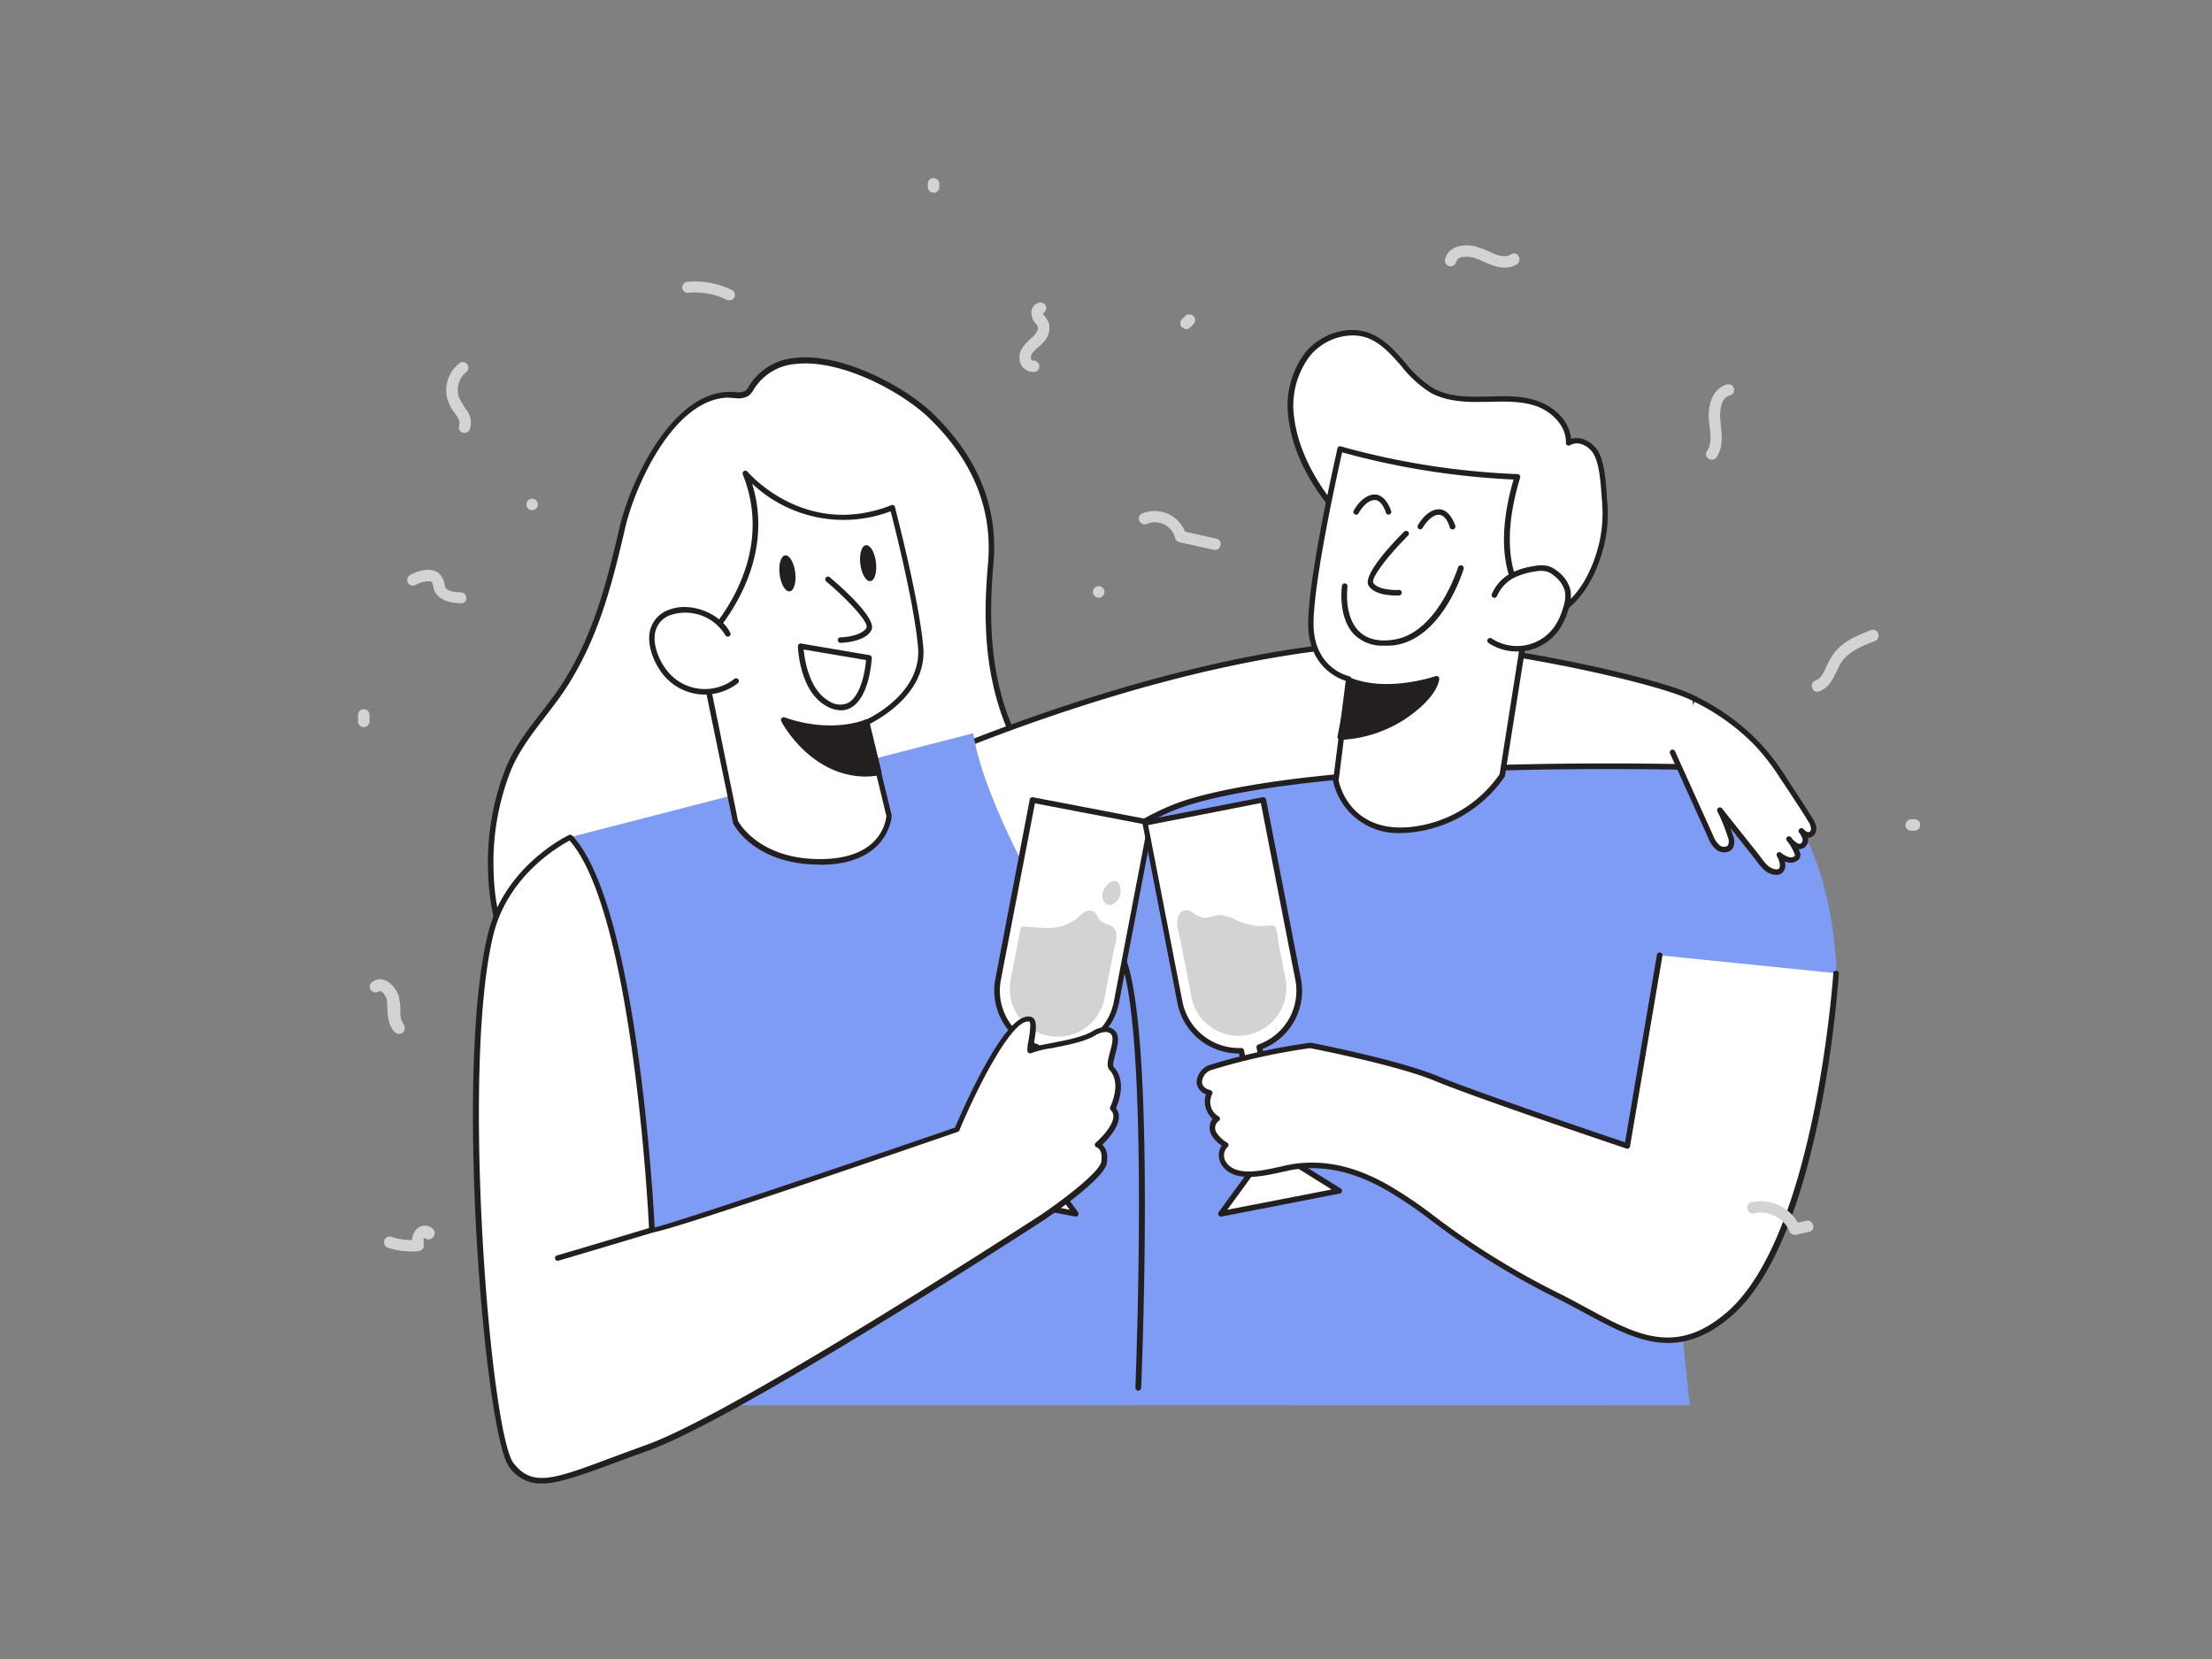 <svg xmlns="http://www.w3.org/2000/svg" viewBox="0 0 400 300"><rect x="0" y="0" width="400" height="300" fill="#808080" stroke="none"/><g id="_268_party_flatline" data-name="#268_party_flatline"><path d="M305.56,254.12l-6.12-59L332.08,176s0-31.59-19.76-37.65c-14.62-4.49-44.16-5.11-44.16-5.11-16.44-2.55-78.3,2.4-81.43,11.37-2.92,8.41,10.17,98.18,11.84,109.49Z" fill="#7f9cf5"/><path d="M205.79,251.46h0a.5.5,0,0,1-.47-.52c0-.66,2.7-65.86-3-78a.5.5,0,1,1,.91-.43c5.84,12.33,3.24,75.74,3.13,78.43A.51.51,0,0,1,205.79,251.46Z" fill="#231f20"/><path d="M168.29,75.17C161.93,69,142.86,59.27,136,70a3.81,3.81,0,0,1-1,1.21,4,4,0,0,1-2.47.26c-10.5-.72-18.08,15.72-20,23.92-2.34,10.08-4.63,19.22-10.18,28.1-3.33,5.34-8.28,10.07-10.6,16a45.93,45.93,0,0,0-3,18.13,40.65,40.65,0,0,0,3.21,15c4.41,9.83,13.89,16.8,24.19,20s21.38,2.92,32,1.32c10.1-1.52,20.25-4.35,28.53-10.33S191.15,168,191,157.8c-.13-10.05-5.81-18.82-9.18-28s-3.56-18.37-2.7-27.82C180.09,91.46,175.86,82.46,168.29,75.17Z" fill="#fff"/><path d="M133.88,195.54A60.2,60.2,0,0,1,116,193c-11.37-3.5-20.29-10.89-24.49-20.25a40.86,40.86,0,0,1-3.25-15.2,46.36,46.36,0,0,1,3.07-18.33c1.48-3.8,4-7.13,6.52-10.35,1.42-1.85,2.9-3.77,4.12-5.72,5.35-8.57,7.65-17.36,10.11-27.95,1.84-7.93,9.6-25,20.51-24.31l.34,0a2.94,2.94,0,0,0,1.81-.2,2.9,2.9,0,0,0,.69-.86l.13-.2a10.7,10.7,0,0,1,8.17-4.9c8.46-1,19.9,5.18,24.91,10h0c8.22,7.92,11.93,17.08,11,27.24-1,11.28-.19,19.79,2.68,27.6,1,2.63,2.15,5.28,3.29,7.85,2.86,6.41,5.82,13.05,5.92,20.29.12,9.59-5.44,19.62-14.52,26.18-7.26,5.24-16.39,8.55-28.75,10.41A96.66,96.66,0,0,1,133.88,195.54Zm-2-123.64c-10,0-17.09,16-18.83,23.57-2.48,10.68-4.81,19.54-10.24,28.25-1.24,2-2.73,3.93-4.17,5.8-2.43,3.16-4.95,6.44-6.38,10.11a45.24,45.24,0,0,0-3,17.92,39.91,39.91,0,0,0,3.17,14.83c4,9,12.94,16.34,23.88,19.71,8.94,2.76,19.35,3.19,31.82,1.31,12.19-1.84,21.18-5.09,28.31-10.24,8.82-6.37,14.22-16.09,14.1-25.36-.09-7-3-13.57-5.83-19.89-1.15-2.59-2.34-5.26-3.32-7.92-2.92-8-3.77-16.6-2.73-28,.89-9.84-2.7-18.74-10.7-26.44-4.87-4.69-15.95-10.68-24.1-9.73a9.75,9.75,0,0,0-7.45,4.44l-.12.2a3.65,3.65,0,0,1-1,1.15,3.7,3.7,0,0,1-2.45.37l-.33,0Z" fill="#231f20"/><path d="M165.3,138.55s46.58-21.24,86.36-22.38c15.41-.44,49.08,6.88,54.93,10.28l.79,12.3s-64.36-2-92,6.17c-17.82,5.23-36.3,27.84-36.3,27.84Z" fill="#fff"/><path d="M179.06,173.26H179a.47.47,0,0,1-.38-.3l-13.76-34.21a.5.5,0,0,1,.25-.64c.47-.22,47.13-21.3,86.55-22.43,15.28-.41,49.06,6.78,55.2,10.35a.48.48,0,0,1,.25.4l.79,12.3a.57.57,0,0,1-.14.38.43.43,0,0,1-.38.15c-.64,0-64.59-1.86-91.86,6.15-17.47,5.13-35.87,27.45-36.06,27.68A.49.49,0,0,1,179.06,173.26Zm-13.12-34.45,13.27,33c3.19-3.73,19.94-22.65,36-27.37,26.07-7.66,85.29-6.37,91.63-6.2l-.74-11.49c-6.51-3.47-39.8-10.51-54.44-10.08C214.48,117.73,170.76,136.67,165.94,138.81Z" fill="#231f20"/><path d="M112.45,209.22l11.15,44.9h80l-7.81-78.78S178.21,147.7,176,132.59l-72.91,18.8S117.73,182.46,112.45,209.22Z" fill="#7f9cf5"/><path d="M156.71,130.63l4.07,16.88s-.32,8.24-12.26,8.34S133,148.62,133,148.62l-6.48-31.76s15.29-13.79,8.3-31.29c0,0,10.39,12.54,26.59,6.22,0,0,4.28,16.11,5.11,25.17S156.71,130.63,156.71,130.63Z" fill="#fff"/><path d="M148.27,156.35c-11.91,0-15.58-7.2-15.73-7.51a.25.25,0,0,1,0-.12L126,117a.52.52,0,0,1,.16-.47c.15-.13,14.95-13.77,8.16-30.74a.5.5,0,0,1,.21-.61.49.49,0,0,1,.64.11c.11.12,10.37,12.19,26,6.07a.53.53,0,0,1,.41,0,.52.52,0,0,1,.26.32c0,.16,4.29,16.26,5.11,25.25.77,8.31-7.78,13-9.71,14l4,16.49a.61.61,0,0,1,0,.14c0,.08-.48,8.72-12.75,8.82Zm-14.81-7.9c.35.64,4.08,6.9,14.82,6.9h.24c10.86-.09,11.7-7,11.76-7.8l-4.06-16.81a.49.49,0,0,1,.29-.57c.1,0,10.28-4.58,9.5-13.17-.73-8-4.21-21.67-4.95-24.54a24.12,24.12,0,0,1-25.05-5c4.76,15.51-7.2,27.85-8.95,29.56Z" fill="#231f20"/><path d="M131.61,114.63c-1.83-3.45-7-5.37-10.6-3.84-4.71,2-3.28,7.49-.87,10.68a9.18,9.18,0,0,0,13,1.69" fill="#fff"/><path d="M127.44,125.6a10.16,10.16,0,0,1-1.23-.08,9.72,9.72,0,0,1-6.46-3.75c-1.46-1.92-2.9-5.15-2.15-7.94a5.24,5.24,0,0,1,3.21-3.5c3.82-1.61,9.29.37,11.24,4.07a.49.49,0,0,1-.2.67.5.5,0,0,1-.68-.2,8.46,8.46,0,0,0-10-3.62,4.2,4.2,0,0,0-2.63,2.84c-.62,2.28.55,5.2,2,7.08a8.68,8.68,0,0,0,12.26,1.59.5.5,0,0,1,.62.79A9.75,9.75,0,0,1,127.44,125.6Z" fill="#231f20"/><path d="M149.67,104.77s8.35,7,7.4,8.94-5.12,2-5.12,2" fill="#fff"/><path d="M152,116.25a.5.5,0,0,1,0-1c1.07,0,4-.41,4.69-1.76.46-.93-3.39-5.07-7.28-8.34a.5.5,0,0,1,.64-.77c2,1.71,8.58,7.45,7.53,9.56s-5.1,2.29-5.56,2.31Z" fill="#231f20"/><ellipse cx="156.99" cy="101.84" rx="1.42" ry="3.28" transform="translate(-11.47 20.36) rotate(-7.16)" fill="#231f20"/><ellipse cx="142.39" cy="103.68" rx="1.42" ry="3.28" transform="translate(-11.81 18.56) rotate(-7.16)" fill="#231f20"/><path d="M156.71,130.63s-6.13,2.74-15-.38c0,0,5.75,11.17,17.19,9.51Z" fill="#231f20"/><path d="M156.64,140.43c-10.12,0-15.31-9.85-15.36-10a.5.5,0,0,1,.61-.7c8.56,3,14.55.42,14.61.39a.5.5,0,0,1,.43,0,.48.48,0,0,1,.26.33l2.21,9.13a.5.5,0,0,1-.42.62A17.43,17.43,0,0,1,156.64,140.43Zm-13.79-9.29c1.77,2.68,7,9.12,15.44,8.2l-1.94-8A22.2,22.2,0,0,1,142.85,131.14Z" fill="#231f20"/><path d="M152.06,128.45a5.49,5.49,0,0,1-2.62-.77c-4.86-2.67-5.14-10.47-5.15-10.8a.49.49,0,0,1,.17-.39.52.52,0,0,1,.41-.12l12.36,2.1a.51.51,0,0,1,.42.53c-.36,4.61-1.75,7.88-3.82,9A3.64,3.64,0,0,1,152.06,128.45Zm-6.73-11c.17,1.84,1,7.35,4.6,9.34a3.48,3.48,0,0,0,3.43.31c1.67-.9,2.87-3.78,3.25-7.74Z" fill="#231f20"/><path d="M286.32,79.91a3,3,0,0,0-2.66.17c.13-3.22-2.57-6-5.61-7.08s-6.35-.89-9.57-.8-6.6,0-9.44-1.53c-4.51-2.46-6.76-8.18-11.57-10-3.84-1.45-8.42.23-11,3.41a15.4,15.4,0,0,0-2.89,11.63c.83,6.71,4.82,13.23,9.38,18.11a58.76,58.76,0,0,0,8,6.72l6,4.4c6.08,4.51,14.69,9,22.6,6.66,5.28-1.55,8.39-7,9.79-12a24,24,0,0,0,.92-8.51c-.24-2.67-.3-6.83-1.53-9.17A4.6,4.6,0,0,0,286.32,79.91Z" fill="#fff"/><path d="M275,112.74c-6.79,0-13.53-3.8-18.37-7.39l-6-4.4a58.49,58.49,0,0,1-8.09-6.78c-3.12-3.33-8.49-10.13-9.52-18.39a15.9,15.9,0,0,1,3-12c2.86-3.5,7.73-5,11.58-3.56,2.71,1,4.63,3.22,6.5,5.35a20.07,20.07,0,0,0,5.13,4.67c2.78,1.51,6.2,1.55,9.18,1.47l.76,0c3-.1,6.12-.19,9,.85s5.64,3.49,5.92,6.79a3.71,3.71,0,0,1,2.36.12,5.1,5.1,0,0,1,2.64,2.31c1.06,2,1.29,5.25,1.47,7.84,0,.54.08,1,.12,1.52a24.5,24.5,0,0,1-.94,8.69c-.86,3-3.57,10.37-10.13,12.29A16.61,16.61,0,0,1,275,112.74ZM244.53,60.66a10.16,10.16,0,0,0-7.69,3.75,14.9,14.9,0,0,0-2.79,11.25c.73,5.82,4.1,12.32,9.26,17.82a56.69,56.69,0,0,0,7.95,6.66l5.95,4.41c5.77,4.27,14.3,8.88,22.17,6.58,6.08-1.78,8.63-8.71,9.45-11.6a23.43,23.43,0,0,0,.9-8.34c0-.47-.08-1-.11-1.53-.18-2.5-.4-5.61-1.37-7.44a4,4,0,0,0-2.1-1.84h0a2.5,2.5,0,0,0-2.23.13.51.51,0,0,1-.52,0,.49.49,0,0,1-.24-.45c.13-3-2.56-5.62-5.27-6.59s-5.73-.88-8.64-.8l-.76,0c-3.12.08-6.69,0-9.69-1.59a20.79,20.79,0,0,1-5.4-4.89c-1.87-2.13-3.63-4.14-6.11-5.07A7.79,7.79,0,0,0,244.53,60.66Z" fill="#231f20"/><path d="M243.9,122.77l-2.34,18.41s1.78,9.77,13.2,8.9a22.79,22.79,0,0,0,16.9-9.87l4.91-31s-7.43-5.67-2.16-23a137.49,137.49,0,0,1-32.05-5.06s-5.24,22.76-5.3,31.48S243.9,122.77,243.9,122.77Z" fill="#fff"/><path d="M253.36,150.64a12,12,0,0,1-12.29-9.37.38.38,0,0,1,0-.15l2.28-18c-1.6-.51-6.85-2.78-6.79-10.48.06-8.68,5.1-30.66,5.31-31.59a.51.51,0,0,1,.24-.32.53.53,0,0,1,.39,0,138.39,138.39,0,0,0,31.92,5,.51.51,0,0,1,.39.21.53.53,0,0,1,.08.44c-2.67,8.75-2,14.39-.93,17.58a10.54,10.54,0,0,0,2.92,4.84.52.52,0,0,1,.19.48l-4.92,31a.45.45,0,0,1-.07.18,23.48,23.48,0,0,1-17.29,10.11C254.3,150.62,253.82,150.64,253.36,150.64Zm-11.29-9.47c.19.93,2.23,9.24,12.65,8.41A22.4,22.4,0,0,0,271.18,140L276,109.4c-1.27-1.15-6.8-7.26-2.3-22.69a140.38,140.38,0,0,1-31-4.91c-.78,3.44-5.12,23-5.17,30.86-.06,8.21,6.37,9.61,6.44,9.62a.49.49,0,0,1,.39.55Z" fill="#231f20"/><path d="M270.22,107.61a7.31,7.31,0,0,1,3.06-3.44,12.85,12.85,0,0,1,4.17-1.31,5.32,5.32,0,0,1,2.38,0,4.44,4.44,0,0,1,1.47.82,5.64,5.64,0,0,1,2.2,3.21,6.7,6.7,0,0,1-.37,3.16,13.68,13.68,0,0,1-1.39,3.21,8.82,8.82,0,0,1-12.26,2.66" fill="#fff"/><path d="M274.32,117.81a9.34,9.34,0,0,1-5.11-1.51.5.5,0,1,1,.54-.84A8.31,8.31,0,0,0,281.31,113a12.43,12.43,0,0,0,1.34-3.08A6.14,6.14,0,0,0,283,107a5.18,5.18,0,0,0-2-2.91,3.67,3.67,0,0,0-1.3-.74,4.91,4.91,0,0,0-2.15,0,12.59,12.59,0,0,0-4,1.25,6.8,6.8,0,0,0-2.85,3.21.5.5,0,0,1-.92-.4,7.78,7.78,0,0,1,3.27-3.67,13.18,13.18,0,0,1,4.33-1.37,5.75,5.75,0,0,1,2.61,0,4.91,4.91,0,0,1,1.64.91,6.08,6.08,0,0,1,2.38,3.51,7.1,7.1,0,0,1-.38,3.4,13.84,13.84,0,0,1-1.45,3.32,9.38,9.38,0,0,1-5.89,4.12A9.17,9.17,0,0,1,274.32,117.81Z" fill="#231f20"/><path d="M242.36,133.26a23.08,23.08,0,0,0,11.79-3.89c5.6-3.88,5.62-6.65,5.62-6.65s-8.5,3-15.47.39Z" fill="#231f20"/><path d="M242.36,133.76a.5.5,0,0,1-.49-.59L243.81,123a.53.53,0,0,1,.25-.34.51.51,0,0,1,.42,0c6.7,2.52,15-.36,15.12-.39a.51.51,0,0,1,.46.06.48.48,0,0,1,.2.41c0,.12-.09,3.08-5.83,7.06a23.28,23.28,0,0,1-12.07,4Zm2.32-10-1.71,9a23,23,0,0,0,10.9-3.78c3.57-2.48,4.78-4.47,5.19-5.5C256.76,124.14,250.37,125.66,244.68,123.77Z" fill="#231f20"/><path d="M254.29,96.5s-7.42,7.4-6.35,9.15,5.06,1.53,5.06,1.53" fill="#fff"/><path d="M252.49,107.69c-1.22,0-4-.18-5-1.78-1.18-1.94,4.62-8,6.43-9.77a.5.5,0,1,1,.71.71c-3.87,3.86-6.75,7.77-6.29,8.54.75,1.23,3.59,1.35,4.61,1.29a.49.49,0,0,1,.53.47.51.51,0,0,1-.47.53Z" fill="#231f20"/><path d="M201.9,181.15l6.2-32.42-21.37-4.1-6.21,32.43a10.87,10.87,0,0,0,7,12.28l-3.7,19.34-10.67,6.67,21.37,4.1-7.45-10.15L190.82,190A10.89,10.89,0,0,0,201.9,181.15Z" fill="#fff"/><path d="M194.56,220h-.09l-21.37-4.1a.49.49,0,0,1-.17-.91l10.48-6.56L187,189.66A11.3,11.3,0,0,1,180,177l6.21-32.43a.51.51,0,0,1,.21-.32.56.56,0,0,1,.38-.08l21.37,4.1a.5.5,0,0,1,.4.58l-6.21,32.43a11.31,11.31,0,0,1-11.15,9.22h0l-3.58,18.71,7.32,10a.5.5,0,0,1,0,.56A.52.52,0,0,1,194.56,220Zm-20-4.85,18.87,3.61-6.7-9.12a.52.52,0,0,1-.09-.38l3.71-19.34a.46.46,0,0,1,.51-.4,10.33,10.33,0,0,0,10.56-8.41h0l6.12-31.94-20.39-3.9L181,177.15a10.3,10.3,0,0,0,6.71,11.72.51.51,0,0,1,.33.57l-3.71,19.33a.45.45,0,0,1-.22.33Z" fill="#231f20"/><path d="M184.59,167.63l-1.78,9.26a8.66,8.66,0,1,0,17,3.26l1.52-7.93c.26-1.37,1.14-3.43,0-4.52-.64-.6-1.63-.56-2.3-1.18s-.63-1.38-1.37-1.73a1.84,1.84,0,0,0-1.73.25,17.44,17.44,0,0,0-1.38,1.2,8.78,8.78,0,0,1-5.64,1.58C188.53,167.82,184.64,167.41,184.59,167.63Z" fill="#d1d3d4"/><path d="M202.63,160.8c-.48-3.57-4.46.19-3,2.23a1.42,1.42,0,0,0,.79.6,1.41,1.41,0,0,0,1.11-.3A2.74,2.74,0,0,0,202.63,160.8Z" fill="#d1d3d4"/><path d="M234.72,177l-6.3-32.41-21.36,4.15,6.3,32.41a10.87,10.87,0,0,0,11.1,8.79l3.75,19.32-7.42,10.17,21.36-4.15-10.69-6.65-3.75-19.33A10.87,10.87,0,0,0,234.72,177Z" fill="#fff"/><path d="M220.79,220a.49.49,0,0,1-.42-.24.5.5,0,0,1,0-.56l7.3-10-3.63-18.7h0a11.29,11.29,0,0,1-11.14-9.19l-6.3-32.41a.51.51,0,0,1,.4-.59l21.36-4.15a.49.49,0,0,1,.37.08.52.52,0,0,1,.22.32l6.29,32.41a11.29,11.29,0,0,1-6.93,12.71l3.63,18.7,10.5,6.53a.5.5,0,0,1-.17.92L220.88,220Zm3.67-30.49a.49.49,0,0,1,.49.4l3.75,19.32a.45.45,0,0,1-.09.39l-6.67,9.14,18.86-3.66-9.6-6a.49.49,0,0,1-.23-.33l-3.75-19.32a.51.51,0,0,1,.32-.57,10.3,10.3,0,0,0,6.69-11.73h0L228,145.21l-20.38,4,6.2,31.91a10.43,10.43,0,0,0,10.59,8.39Z" fill="#231f20"/><path d="M230.66,167.61l-.06-.07c-.41-.39-2.41,0-3.07-.07a13.47,13.47,0,0,1-3.8-1,7.45,7.45,0,0,0-3.28-1c-1,.07-2,.65-3,.47a6.89,6.89,0,0,1-1.91-1,1.78,1.78,0,0,0-2,0,2.27,2.27,0,0,0-.45.75c-.6,1.39.09,2.91.36,4.33l.83,4.24,1.14,5.88a8.66,8.66,0,1,0,17-3.3c-.43-2.2-.86-4.41-1.28-6.61A9.52,9.52,0,0,0,230.66,167.61Z" fill="#d1d3d4"/><path d="M103.12,151.39s-11.4,5.25-14.41,17.6c-6,24.48-.53,90.46,3.76,95.92s9.2,2.38,24.59-3.12c16.65-6,71.46-41.67,71.46-41.67s10.74-7.22,11.13-10-1.17-3.12-1.17-3.12,5.07-4.29,2.73-6.64c0,0,2.34-4.49-.2-7.22-1.11-1.2,2.69-6.71-1-7a4,4,0,0,0-2.27.74c-3.18,1.81-9.92,2.28-11.44,3.11-.14-.76,1.22-5.4,0-5.71-4.47-1.12-13.25,19.95-13.25,19.95s-55.16,19-55.16,18.21S115,164,103.12,151.39Z" fill="#fff"/><path d="M97.93,268.27a6.91,6.91,0,0,1-5.85-3c-4.33-5.51-10-71.1-3.86-96.34,3-12.45,14.57-17.89,14.69-17.94a.49.49,0,0,1,.57.11c11.52,12.21,14.6,64.88,14.9,70.87,4.13-1,34.1-11.11,54.3-18.06.44-1,2.46-5.71,4.88-10.23,3.84-7.13,6.74-10.34,8.87-9.8,1.29.32.9,2.63.56,4.67,0,.25-.09.53-.13.77.77-.23,1.86-.43,3.14-.68,2.53-.48,5.67-1.08,7.5-2.12a4.55,4.55,0,0,1,2.56-.8,2.22,2.22,0,0,1,1.72.86c.72,1,.28,2.63-.1,4.06-.21.8-.54,2-.3,2.26,2.37,2.56.93,6.36.42,7.48a2.51,2.51,0,0,1,.53,1.69c-.08,1.92-2.06,4-3,4.95.53.45,1.1,1.39.83,3.27-.41,2.87-10.22,9.55-11.34,10.3-.55.36-55.06,35.82-71.57,41.72-2.32.83-4.41,1.61-6.29,2.31C105,266.79,101,268.27,97.93,268.27ZM103,152c-1.86,1-11.17,6.29-13.8,17.1-5.89,24.19-.5,90.19,3.67,95.49,3.42,4.36,7.31,2.9,17.73-1,1.88-.7,4-1.48,6.29-2.31,16.4-5.87,70.81-41.26,71.36-41.61,4.07-2.75,10.64-7.78,10.9-9.61.32-2.21-.76-2.56-.8-2.57a.51.51,0,0,1-.36-.38.51.51,0,0,1,.16-.48c.86-.73,3.11-3,3.18-4.69a1.55,1.55,0,0,0-.47-1.21.5.5,0,0,1-.09-.59s2.14-4.21-.12-6.65c-.62-.66-.3-1.84.06-3.2s.7-2.59.25-3.23a1.28,1.28,0,0,0-1-.44,3.77,3.77,0,0,0-2,.68c-2,1.13-5.2,1.74-7.8,2.24a18.74,18.74,0,0,0-3.64.88.5.5,0,0,1-.46,0,.48.48,0,0,1-.27-.36,6.35,6.35,0,0,1,.18-1.77c.15-.89.55-3.24.18-3.55-3-.72-9.33,11.67-12.66,19.66a.49.49,0,0,1-.3.28c-54.67,18.82-55.33,18.36-55.6,18.16a.52.52,0,0,1-.22-.42C117.4,221.91,114.63,165.1,103,152Z" fill="#231f20"/><path d="M100.86,228a.5.5,0,0,1-.48-.37.49.49,0,0,1,.34-.61c1.39-.39,16.88-5,17-5.07a.5.5,0,1,1,.28.95c-.64.2-15.65,4.69-17.05,5.08Z" fill="#231f20"/><path d="M332.08,176s-3.11,47.62-19.44,61.67c-11.29,9.72-19.79,2.08-31.29-3.57a139.79,139.79,0,0,1-22.27-13.84,73.91,73.91,0,0,0-8.5-5.72c-4.86-2.69-10.11-4.38-16.14-3.64-3.42.42-10.45,3.17-13-.39a2.6,2.6,0,0,1,.26-3.48,5.9,5.9,0,0,1-2.21-2.08,2,2,0,0,1,.61-2.7,3.51,3.51,0,0,1-1.33-4.63c-3-.82-2-3.94.34-4.66a115.81,115.81,0,0,1,17.83-3.93s15.72,3,22.83,6,34.53,12.2,34.53,12.2l5.85-34.48" fill="#fff"/><path d="M301.66,242.85c-5.08,0-9.93-2.63-15.21-5.49-1.71-.92-3.48-1.88-5.32-2.79a140.72,140.72,0,0,1-22.35-13.89,74.9,74.9,0,0,0-8.44-5.68c-5.57-3.08-10.6-4.22-15.84-3.58-.74.09-1.69.3-2.7.52-3.63.81-8.6,1.92-10.77-1.12a3.27,3.27,0,0,1-.11-3.69,5.36,5.36,0,0,1-1.87-1.94,2.72,2.72,0,0,1,.22-2.88,4.13,4.13,0,0,1-1.24-2,4.07,4.07,0,0,1,.05-2.42,2.48,2.48,0,0,1-1.69-2.26A3.48,3.48,0,0,1,219,192.5a115.52,115.52,0,0,1,17.92-3.94H237c.16,0,15.85,3.07,22.92,6,6.45,2.7,30,10.68,33.94,12l5.76-33.9a.5.5,0,1,1,1,.17l-5.86,34.48a.48.48,0,0,1-.23.34.52.52,0,0,1-.42.05c-.27-.09-27.53-9.27-34.57-12.22-6.71-2.8-21.41-5.7-22.64-5.94a114.66,114.66,0,0,0-17.67,3.9,2.49,2.49,0,0,0-1.87,2.19c0,.71.55,1.24,1.51,1.5a.5.5,0,0,1,.33.29.49.49,0,0,1,0,.44,3,3,0,0,0,1.14,4,.51.51,0,0,1,.26.44.48.48,0,0,1-.27.44,1.57,1.57,0,0,0-.39,2,5.62,5.62,0,0,0,2,1.9.49.49,0,0,1,0,.81,2.13,2.13,0,0,0-.15,2.79c1.78,2.5,6.19,1.51,9.74.73,1-.23,2-.45,2.79-.55,5.46-.67,10.69.51,16.44,3.71a74.29,74.29,0,0,1,8.56,5.75,139.88,139.88,0,0,0,22.19,13.79c1.86.92,3.64,1.88,5.36,2.81,9,4.9,16.17,8.77,25.39.83,16-13.76,19.23-60.84,19.26-61.32a.5.5,0,0,1,.54-.46.49.49,0,0,1,.46.53A209.16,209.16,0,0,1,329,201.69c-3.76,18.24-9.14,30.48-16,36.38C308.94,241.54,305.24,242.85,301.66,242.85Z" fill="#231f20"/><path d="M302.42,136.06l6.88,15.22a4.71,4.71,0,0,0,1.39,2,1.61,1.61,0,0,0,2.21-.23,2.31,2.31,0,0,0,0-1.89,32.76,32.76,0,0,0-1.9-4.68l6.51,8.19c1,1.23,1.86,2.86,3.61,3a1.22,1.22,0,0,0,.73-.12,1.35,1.35,0,0,0,.48-1.36,3.74,3.74,0,0,0-.59-1.61,4.66,4.66,0,0,0,1.69.89c.75.16,1.9-.18,1.61-1.13a9,9,0,0,0-1.51-2.64,3.6,3.6,0,0,0,1.64,1.33,1.17,1.17,0,0,0,1.28-1.55,3.92,3.92,0,0,0-.7-1.24c.39.4.88.84,1.43.72a1.14,1.14,0,0,0,.79-1.17,3.12,3.12,0,0,0-.53-1.42c-.85-1.48-4.27-6.61-5-7.79a39.51,39.51,0,0,0-4.9-6.33,40.63,40.63,0,0,0-10.92-7.82" fill="#fff"/><path d="M321.27,158.2h-.2c-1.68-.13-2.64-1.42-3.48-2.56l-.48-.63-4.2-5.28c.16.43.31.87.45,1.31a2.71,2.71,0,0,1,0,2.31,1.72,1.72,0,0,1-1.13.74,2.38,2.38,0,0,1-1.78-.37,5.12,5.12,0,0,1-1.56-2.23L302,136.26a.49.49,0,0,1,.24-.66.5.5,0,0,1,.66.25l6.88,15.22a4.3,4.3,0,0,0,1.23,1.82,1.4,1.4,0,0,0,1,.22.75.75,0,0,0,.49-.31,1.9,1.9,0,0,0-.07-1.47,31.78,31.78,0,0,0-1.87-4.61.49.49,0,0,1,.18-.64.5.5,0,0,1,.66.11l6.51,8.19c.17.21.34.43.5.66.79,1.06,1.53,2.06,2.75,2.16a.9.9,0,0,0,.45-.06c.22-.12.27-.52.23-.87a3.32,3.32,0,0,0-.5-1.4.5.5,0,0,1,.71-.68,4,4,0,0,0,1.49.81,1.16,1.16,0,0,0,1-.2s.1-.1,0-.3a8.19,8.19,0,0,0-1.43-2.48h0a.49.49,0,0,1,.1-.69.51.51,0,0,1,.7.1,3.11,3.11,0,0,0,1.34,1.14.51.51,0,0,0,.52-.14.85.85,0,0,0,.17-.79,3.21,3.21,0,0,0-.61-1.07.51.51,0,0,1,.08-.68.5.5,0,0,1,.68,0c.27.28.67.63,1,.58s.4-.4.4-.68a2.57,2.57,0,0,0-.46-1.18c-.58-1-2.35-3.71-3.65-5.69L322,140.87a39.14,39.14,0,0,0-4.84-6.26,39.79,39.79,0,0,0-10.78-7.72.49.49,0,1,1,.45-.88,40.75,40.75,0,0,1,11,7.91,39.47,39.47,0,0,1,5,6.41c.24.38.75,1.15,1.35,2.08,1.31,2,3.09,4.71,3.68,5.73a3.39,3.39,0,0,1,.59,1.66,1.62,1.62,0,0,1-1.18,1.67l-.32,0a1.84,1.84,0,0,1-.45,1.6,1.48,1.48,0,0,1-1.24.47c.09.21.17.42.24.64a1.23,1.23,0,0,1-.25,1.26,2.16,2.16,0,0,1-1.94.51,5.22,5.22,0,0,1-.56-.18,2.25,2.25,0,0,1,.06.36,1.77,1.77,0,0,1-.72,1.84A1.58,1.58,0,0,1,321.27,158.2Z" fill="#231f20"/><path d="M250.29,116.75a7.16,7.16,0,0,1-5.4-2c-3-3.11-2.25-8.59-2.22-8.82a.5.5,0,1,1,1,.14s-.72,5.23,2,8c1.35,1.39,3.37,2,6,1.65,8.21-.91,11.93-13,12-13.12a.5.5,0,0,1,1,.29c-.16.53-3.95,12.84-12.82,13.83A14.15,14.15,0,0,1,250.29,116.75Z" fill="#231f20"/><path d="M245.22,92.59s1.31-2.49,3.22-2.63,2.62,2.63,2.62,2.63" fill="#fff"/><path d="M245.22,93.09A.53.53,0,0,1,245,93a.49.49,0,0,1-.2-.67c.05-.11,1.47-2.74,3.62-2.9s3.11,2.87,3.15,3a.5.5,0,0,1-.36.61.5.5,0,0,1-.61-.35s-.65-2.34-2.1-2.27c-1.61.13-2.81,2.35-2.82,2.38A.51.51,0,0,1,245.22,93.09Z" fill="#231f20"/><path d="M256.84,95.23s1.32-2.49,3.22-2.63,2.63,2.63,2.63,2.63" fill="#fff"/><path d="M256.84,95.73a.46.46,0,0,1-.23-.06.5.5,0,0,1-.21-.67c.06-.12,1.47-2.74,3.63-2.9s3.11,2.87,3.14,3a.5.5,0,0,1-1,.26s-.62-2.38-2.11-2.27-2.8,2.35-2.81,2.37A.51.51,0,0,1,256.84,95.73Z" fill="#231f20"/><path d="M73.09,185.23a1.91,1.91,0,0,1-.54-.9,4.58,4.58,0,0,1-.15-.64c0-.05,0-.16,0-.18l0-.45a11.64,11.64,0,0,0-.3-2.95c-.6-1.82-2.71-4-4.71-2.58a1,1,0,1,0,1,1.79,1,1,0,0,1,.17-.1l0,0h.2l.13.05.18.11,0,0,0,0,.21.21a1.54,1.54,0,0,1,.17.19l.11.15a3.74,3.74,0,0,1,.28.52l.06.17c0,.1.06.19.09.29s0,.17,0,.19l0,.25c.14,1.85,0,3.92,1.43,5.31a1,1,0,0,0,1.47-1.47Z" fill="#d1d3d4"/><path d="M339.67,114.66a1,1,0,0,0-1.28-.73c-2.37.92-4.94,1.93-6.6,4a14.68,14.68,0,0,0-1.74,3.09c-.41.85-.88,1.75-1.69,2-1.26.42-.72,2.43.55,2,2.44-.8,2.85-3.34,4.07-5.25s3.81-3,6-3.83A1.06,1.06,0,0,0,339.67,114.66Z" fill="#d1d3d4"/><path d="M132.37,52.46a15.28,15.28,0,0,0-8-1.51,1.07,1.07,0,0,0-1,1,1,1,0,0,0,1,1,13.16,13.16,0,0,1,7,1.23,1.07,1.07,0,0,0,1.42-.38A1,1,0,0,0,132.37,52.46Z" fill="#d1d3d4"/><path d="M312.3,69.53c-2.27.6-3.17,2.94-3.31,5.08-.14,2.29,1,5-.32,7-.73,1.13,1.07,2.17,1.79,1,1.39-2.17.75-4.65.61-7-.09-1.42.13-3.68,1.78-4.12A1,1,0,0,0,312.3,69.53Z" fill="#d1d3d4"/><path d="M189.68,58.47a5.79,5.79,0,0,0-.91-1.48,2.14,2.14,0,0,1-.2-.32v0a1.06,1.06,0,0,0,.59-1.21,1.07,1.07,0,0,0-1.28-.73,1.76,1.76,0,0,0-1.34,1.45,2.64,2.64,0,0,0,.58,2.09c.38.5.77.88.48,1.53a4.58,4.58,0,0,1-1.24,1.46c-1,.93-2.15,2.07-2,3.59a2.49,2.49,0,0,0,2.81,2.39,1,1,0,0,0,.72-1.28,1.06,1.06,0,0,0-1.28-.73c.17,0,.08,0,.07,0a1,1,0,0,1-.19-.26.91.91,0,0,1,.07-.87c.5-.92,1.52-1.47,2.17-2.27A3.61,3.61,0,0,0,189.68,58.47Z" fill="#d1d3d4"/><path d="M84.53,74.39A15,15,0,0,1,83,71.82a4.11,4.11,0,0,1,1.22-4.45A1.07,1.07,0,0,0,84.57,66a1,1,0,0,0-1.42-.37,6.21,6.21,0,0,0-2.41,5.75,6.91,6.91,0,0,0,1.27,3c.5.74,1.34,1.66,1,2.61a1,1,0,0,0,.73,1.27A1.06,1.06,0,0,0,85,77.48,3.65,3.65,0,0,0,84.53,74.39Z" fill="#d1d3d4"/><path d="M83.33,107.12A7.88,7.88,0,0,1,82,107a3.9,3.9,0,0,1-.67-.18,1.61,1.61,0,0,1-.44-.22c-.06,0-.06,0,0,0a.52.52,0,0,1-.11-.1s-.23-.27-.15-.15a1.72,1.72,0,0,1-.22-.59,4.1,4.1,0,0,0-.6-1.59c-1.36-1.84-4-1.08-5.65-.19a1,1,0,0,0,1,1.79,5.57,5.57,0,0,1,1.1-.46,3.2,3.2,0,0,1,1.08-.19h.21l.2,0,.1,0,.11.06c.06.06.14.14.06,0a1.18,1.18,0,0,1,.13.18,4.59,4.59,0,0,1,.21.83c.54,2.3,2.83,2.82,4.89,2.89C84.67,109.25,84.66,107.17,83.33,107.12Z" fill="#d1d3d4"/><path d="M220,97.41l-5.7-1.26a5.92,5.92,0,0,0-7.84-3.26,1,1,0,0,0-.37,1.43,1.07,1.07,0,0,0,1.42.37,3.77,3.77,0,0,1,5,2.62,1.07,1.07,0,0,0,.73.73l6.26,1.38C220.75,99.7,221.31,97.7,220,97.41Z" fill="#d1d3d4"/><path d="M326.62,220.76l-1.52.33a7.7,7.7,0,0,0-8.39-3.68,1,1,0,0,0,.55,2,5.57,5.57,0,0,1,6.28,3.13,1.08,1.08,0,0,0,1.28.73l2.35-.52C328.48,222.47,327.92,220.47,326.62,220.76Z" fill="#d1d3d4"/><path d="M78.29,222.23a2.09,2.09,0,0,0-2.92,0,2.75,2.75,0,0,0-.83,2,11.39,11.39,0,0,1-3.78-.58,1,1,0,0,0-.56,2,13.45,13.45,0,0,0,5.42.59c.51-.05,1.1-.44,1-1a7.09,7.09,0,0,1,0-.92,1.21,1.21,0,0,1,0-.19.29.29,0,0,1,0-.09,1.66,1.66,0,0,1,.06-.21h0c0,.05,0,0,0,0l0,0h0l.07,0a1,1,0,0,0,1.45,0A1.06,1.06,0,0,0,78.29,222.23Z" fill="#d1d3d4"/><path d="M273.24,46c-1.07.65-2.33.2-3.4-.24a17.27,17.27,0,0,0-3.27-1.26c-2.05-.38-4.63,0-5.26,2.35a1,1,0,0,0,2,.55,1.37,1.37,0,0,1,1.31-.94,5.21,5.21,0,0,1,2.61.4c2.23.91,4.7,2.39,7.06.93C275.42,47.05,274.38,45.25,273.24,46Z" fill="#d1d3d4"/><path d="M216,57.45a.72.72,0,0,0-.21-.33L215.6,57a1.08,1.08,0,0,0-.53-.14l-.27,0a1,1,0,0,0-.46.27l-.59.58a.81.81,0,0,0-.21.34.68.68,0,0,0-.09.4.71.71,0,0,0,.09.4.72.72,0,0,0,.21.33l.21.17a1.1,1.1,0,0,0,.53.14l.28,0a1,1,0,0,0,.45-.27l.59-.58a.81.81,0,0,0,.21-.34.68.68,0,0,0,.09-.4A.71.71,0,0,0,216,57.45Z" fill="#d1d3d4"/><path d="M169.77,32.86a.72.72,0,0,0-.21-.33.83.83,0,0,0-.34-.22.87.87,0,0,0-.4-.09l-.27,0a1,1,0,0,0-.46.27l-.16.21a1,1,0,0,0-.15.52v.59a.9.9,0,0,0,.09.4.74.74,0,0,0,.22.33.67.67,0,0,0,.33.22.93.93,0,0,0,.4.09l.28,0a1,1,0,0,0,.46-.27l.16-.21a1,1,0,0,0,.14-.52v-.59A.71.71,0,0,0,169.77,32.86Z" fill="#d1d3d4"/><path d="M347.22,148.91a1,1,0,0,0-.27-.46l-.21-.16a1,1,0,0,0-.52-.14h-.59a.8.8,0,0,0-.4.08.83.83,0,0,0-.33.22.8.8,0,0,0-.22.33.93.93,0,0,0-.09.4l0,.28a1,1,0,0,0,.27.46l.21.16a1,1,0,0,0,.52.14h.59a.78.78,0,0,0,.4-.08.83.83,0,0,0,.33-.22.71.71,0,0,0,.22-.33,1,1,0,0,0,.09-.41Z" fill="#d1d3d4"/><path d="M198.68,106a1,1,0,0,0,0,2.08A1,1,0,0,0,198.68,106Z" fill="#d1d3d4"/><path d="M96.23,90.18a1,1,0,0,0,0,2.08A1,1,0,0,0,96.23,90.18Z" fill="#d1d3d4"/><path d="M66.73,128.88a.87.87,0,0,0-.55-.55.7.7,0,0,0-.4-.09,1,1,0,0,0-.73.3,1.1,1.1,0,0,0-.31.74v1.17a.9.9,0,0,0,.09.4.74.74,0,0,0,.22.34.72.72,0,0,0,.33.21.7.7,0,0,0,.4.09,1.07,1.07,0,0,0,.74-.3,1.14,1.14,0,0,0,.3-.74v-1.17A.7.7,0,0,0,66.73,128.88Z" fill="#d1d3d4"/></g></svg>